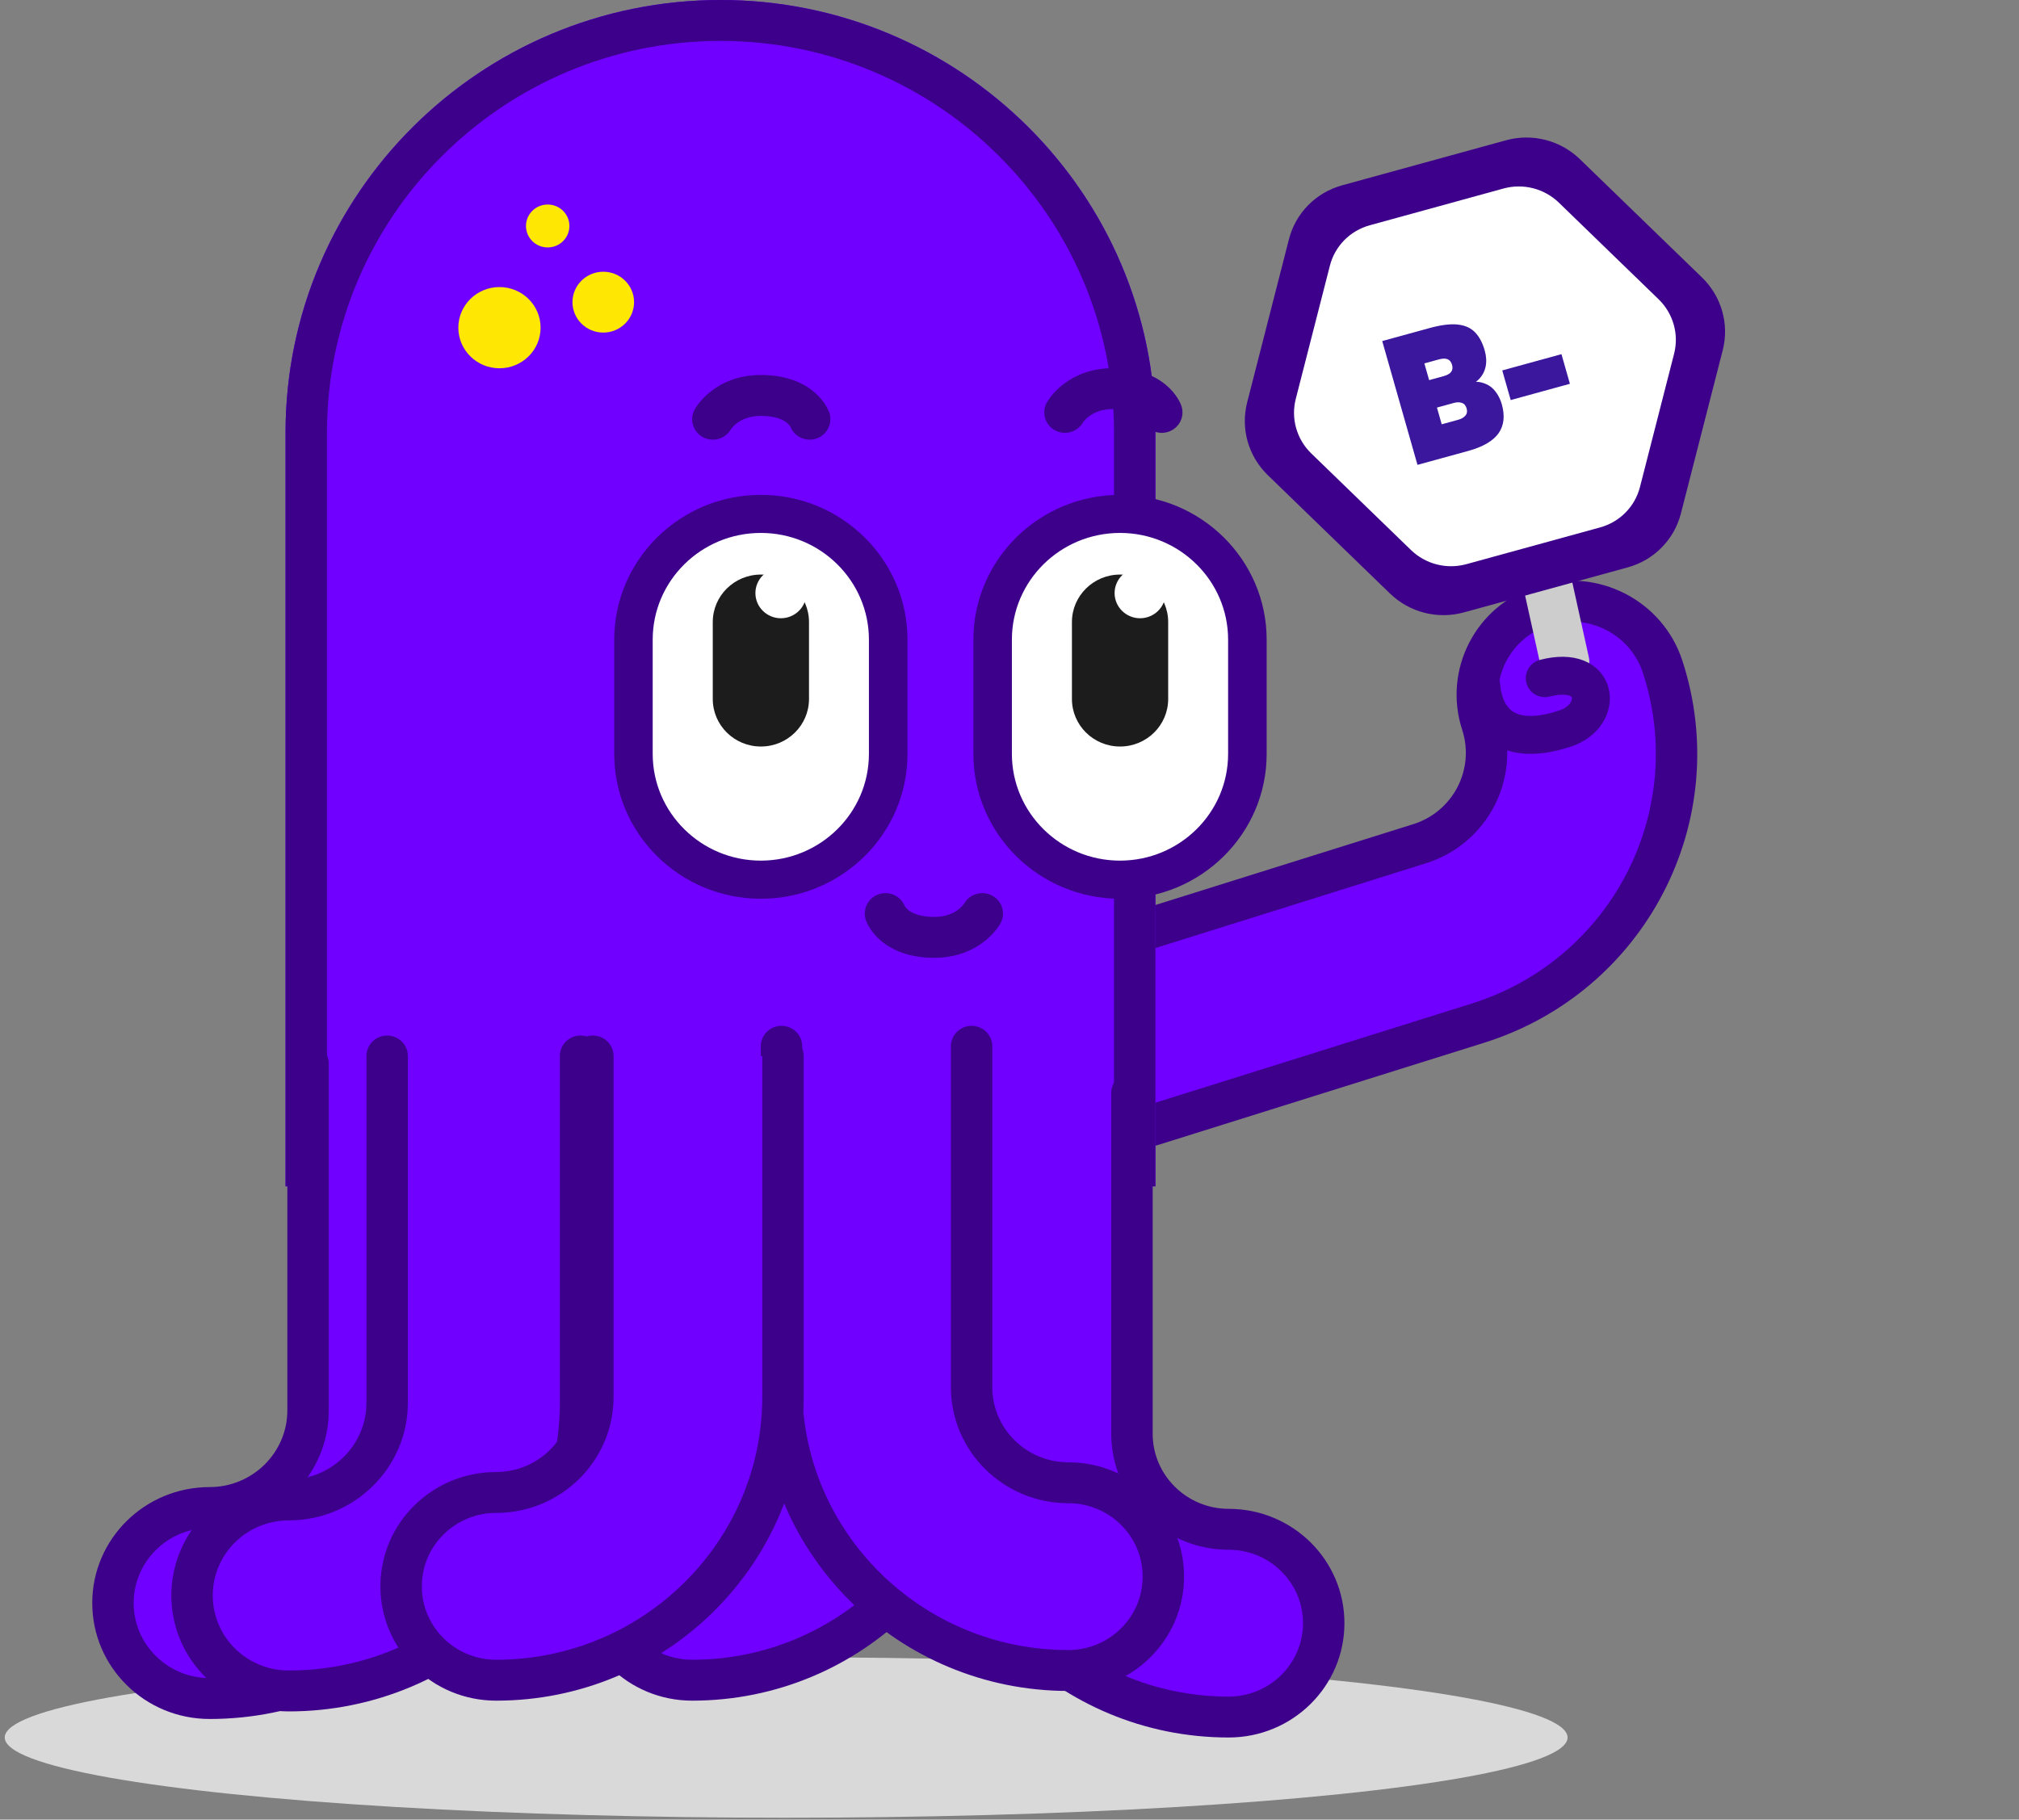 <svg width="213" height="192" viewBox="0 0 213 192" fill="none" xmlns="http://www.w3.org/2000/svg">
<rect x="0" y="0" width="213" height="192" fill="#808080" stroke="none"/>
<path d="M121.255 118.828L155.903 107.964C171.774 102.988 180.527 86.124 175.415 70.371C173.718 65.141 168.073 62.241 162.804 63.893C157.534 65.545 154.64 71.122 156.337 76.353C158.061 81.665 155.11 87.349 149.758 89.027L115.11 99.891" fill="#7000FF"/>
<path fill-rule="evenodd" clip-rule="evenodd" d="M113.033 100.543C112.663 99.404 113.294 98.189 114.442 97.829L149.088 86.967C153.292 85.649 155.611 81.18 154.257 77.007C152.191 70.638 155.716 63.846 162.133 61.835C168.549 59.823 175.424 63.354 177.491 69.723C182.972 86.615 173.589 104.692 156.571 110.028L121.925 120.89L120.586 116.764L155.232 105.902C169.955 101.286 178.076 85.639 173.334 71.026C172.007 66.936 167.593 64.668 163.471 65.96C159.35 67.252 157.087 71.614 158.414 75.704C160.507 82.155 156.926 89.055 150.427 91.092L115.781 101.955C114.633 102.315 113.403 101.683 113.033 100.543Z" fill="#3C008A"/>
<rect width="5.146" height="18.817" rx="2.573" transform="matrix(-0.981 0.209 0.215 0.973 164.137 53.591)" fill="#CDCDCD"/>
<path d="M156.286 72.477C156.457 74.769 157.957 79.274 165.184 76.847C169.193 75.501 168.819 70.06 162.97 71.562" stroke="#3C008A" stroke-width="4" stroke-linecap="round"/>
<path d="M131.57 42.47C130.865 45.223 131.698 48.148 133.756 50.142L146.638 62.625C148.696 64.619 151.667 65.38 154.43 64.62L171.725 59.866C174.488 59.107 176.625 56.942 177.33 54.188L181.744 36.952C182.449 34.198 181.616 31.273 179.558 29.279L166.676 16.796C164.618 14.802 161.647 14.041 158.884 14.801L141.589 19.555C138.826 20.314 136.689 22.479 135.984 25.233L131.57 42.47Z" fill="#3C008A"/>
<path d="M136.7 42.093C136.171 44.159 136.796 46.352 138.339 47.848L148.851 58.034C150.395 59.53 152.623 60.1 154.695 59.531L168.808 55.651C170.881 55.082 172.484 53.458 173.012 51.393L176.614 37.327C177.143 35.262 176.518 33.069 174.974 31.573L164.462 21.387C162.919 19.891 160.691 19.321 158.619 19.89L144.506 23.77C142.433 24.339 140.83 25.962 140.302 28.028L136.7 42.093Z" fill="white"/>
<path d="M149.541 49.051L145.822 35.987L150.811 34.617C152.036 34.281 153.036 34.157 153.813 34.248C154.589 34.338 155.197 34.619 155.637 35.091C156.074 35.55 156.405 36.176 156.631 36.969C156.802 37.57 156.837 38.133 156.736 38.657C156.631 39.168 156.403 39.61 156.05 39.983C155.698 40.355 155.231 40.621 154.651 40.781L154.558 40.455C155.306 40.249 155.941 40.233 156.463 40.407C156.981 40.568 157.403 40.852 157.727 41.26C158.052 41.667 158.287 42.126 158.432 42.638C158.786 43.878 158.669 44.91 158.083 45.733C157.494 46.543 156.432 47.158 154.898 47.58L149.541 49.051ZM149.781 36.637L152.545 46.344L150.917 45.095L153.837 44.293C154.172 44.201 154.423 44.056 154.589 43.859C154.768 43.658 154.814 43.404 154.727 43.097C154.639 42.79 154.473 42.595 154.226 42.511C153.98 42.427 153.696 42.429 153.373 42.517L150.415 43.33L149.59 40.434L152.297 39.69C152.684 39.584 152.947 39.435 153.088 39.245C153.241 39.051 153.274 38.801 153.187 38.494C153.099 38.187 152.939 37.99 152.706 37.902C152.485 37.811 152.181 37.819 151.795 37.925L149.145 38.653L149.781 36.637ZM165.622 40.498L159.376 42.213L158.485 39.086L164.731 37.371L165.622 40.498Z" fill="#3A179D"/>
<ellipse cx="82.438" cy="8.468" rx="82.438" ry="8.468" transform="matrix(-1 0 0 1 165.376 174.866)" fill="#D9D9D9"/>
<path d="M103.277 111.425V147.403C103.277 163.883 89.704 177.29 73.019 177.29C67.479 177.29 62.99 172.856 62.99 167.385C62.99 161.913 67.479 157.48 73.019 157.48C78.645 157.48 83.22 152.96 83.22 147.403V111.425" fill="#7000FF"/>
<path fill-rule="evenodd" clip-rule="evenodd" d="M103.276 109.267C102.069 109.267 101.091 110.233 101.091 111.425V147.403C101.091 162.691 88.496 175.132 73.018 175.132C68.685 175.132 65.174 171.665 65.174 167.385C65.174 163.105 68.685 159.638 73.018 159.638C79.851 159.638 85.404 154.152 85.404 147.403V111.425C85.404 110.233 84.426 109.267 83.219 109.267C82.013 109.267 81.034 110.233 81.034 111.425V147.403C81.034 151.769 77.437 155.322 73.018 155.322C66.271 155.322 60.804 160.721 60.804 167.385C60.804 174.048 66.271 179.448 73.018 179.448C90.909 179.448 105.461 165.075 105.461 147.403V111.425C105.461 110.233 104.483 109.267 103.276 109.267Z" fill="#3C008A"/>
<path d="M76.012 0C101.336 0 121.894 20.455 121.894 45.653V125.174H30.124L30.124 45.658C30.124 20.46 50.688 0 76.012 0Z" fill="#7000FF"/>
<path fill-rule="evenodd" clip-rule="evenodd" d="M117.524 45.653C117.524 22.809 98.892 4.316 76.012 4.316C53.131 4.316 34.494 22.814 34.494 45.658V120.857H117.524V45.653ZM121.894 45.653C121.894 20.455 101.336 0 76.012 0C50.688 0 30.124 20.46 30.124 45.658V125.174H121.894V45.653Z" fill="#3C008A"/>
<path d="M118.163 91.956C111.24 91.956 105.604 86.394 105.604 79.556V67.499C105.604 60.661 111.234 55.093 118.163 55.093C125.092 55.093 130.716 60.655 130.716 67.499V79.556C130.716 86.394 125.086 91.956 118.163 91.956Z" fill="white"/>
<path fill-rule="evenodd" clip-rule="evenodd" d="M118.162 94.834C109.632 94.834 102.69 87.985 102.69 79.556V67.499C102.69 59.072 109.624 52.216 118.162 52.216C126.702 52.216 133.629 59.068 133.629 67.499V79.556C133.629 87.984 126.694 94.834 118.162 94.834ZM105.603 79.556C105.603 86.394 111.239 91.956 118.162 91.956C125.085 91.956 130.716 86.394 130.716 79.556V67.499C130.716 60.655 125.091 55.094 118.162 55.094C111.234 55.094 105.603 60.661 105.603 67.499V79.556Z" fill="#3C008A"/>
<path d="M118.163 56.233C124.451 56.233 129.563 61.288 129.563 67.493V79.551C129.563 85.762 124.446 90.811 118.157 90.811C111.869 90.811 106.752 85.756 106.752 79.551V67.493C106.752 61.282 111.869 56.233 118.157 56.233M118.157 53.954C110.588 53.954 104.444 60.017 104.444 67.493V79.551C104.444 87.032 110.583 93.09 118.157 93.09C125.726 93.09 131.865 87.027 131.865 79.551V67.493C131.865 60.011 125.726 53.954 118.157 53.954Z" fill="#3C008A"/>
<path d="M123.24 65.641C123.24 62.871 120.967 60.626 118.163 60.626C115.359 60.626 113.086 62.871 113.086 65.641V73.755C113.086 76.525 115.359 78.77 118.163 78.77C120.967 78.77 123.24 76.525 123.24 73.755V65.641Z" fill="#1C1C1C"/>
<path d="M122.964 62.581C122.964 61.117 121.758 59.925 120.275 59.925C118.793 59.925 117.587 61.117 117.587 62.581C117.587 64.045 118.793 65.236 120.275 65.236C121.758 65.236 122.964 64.045 122.964 62.581Z" fill="white"/>
<path d="M80.268 91.956C73.345 91.956 67.709 86.394 67.709 79.556V67.499C67.709 60.661 73.339 55.093 80.268 55.093C87.197 55.093 92.822 60.655 92.822 67.499V79.556C92.822 86.394 87.191 91.956 80.268 91.956Z" fill="white"/>
<path fill-rule="evenodd" clip-rule="evenodd" d="M80.271 94.834C71.741 94.834 64.799 87.985 64.799 79.556V67.499C64.799 59.072 71.733 52.216 80.271 52.216C88.811 52.216 95.738 59.068 95.738 67.499V79.556C95.738 87.984 88.803 94.834 80.271 94.834ZM67.712 79.556C67.712 86.394 73.348 91.956 80.271 91.956C87.194 91.956 92.825 86.394 92.825 79.556V67.499C92.825 60.655 87.2 55.094 80.271 55.094C73.342 55.094 67.712 60.661 67.712 67.499V79.556Z" fill="#3C008A"/>
<path d="M80.27 56.233C86.558 56.233 91.669 61.288 91.669 67.493V79.551C91.669 85.762 86.552 90.811 80.264 90.811C73.976 90.811 68.858 85.756 68.858 79.551V67.493C68.858 61.282 73.976 56.233 80.264 56.233M80.264 53.954C72.695 53.954 66.551 60.017 66.551 67.493V79.551C66.551 87.032 72.689 93.09 80.264 93.09C87.833 93.09 93.971 87.027 93.971 79.551V67.493C93.971 60.011 87.833 53.954 80.264 53.954Z" fill="#3C008A"/>
<path d="M85.348 65.641C85.348 62.871 83.075 60.626 80.271 60.626C77.467 60.626 75.195 62.871 75.195 65.641V73.755C75.195 76.525 77.467 78.77 80.271 78.77C83.075 78.77 85.348 76.525 85.348 73.755V65.641Z" fill="#1C1C1C"/>
<path d="M85.07 62.581C85.07 61.117 83.865 59.925 82.382 59.925C80.9 59.925 79.694 61.117 79.694 62.581C79.694 64.045 80.9 65.236 82.382 65.236C83.865 65.236 85.07 64.045 85.07 62.581Z" fill="white"/>
<path d="M52.692 38.86C55.088 38.86 57.031 36.942 57.031 34.575C57.031 32.208 55.088 30.29 52.692 30.29C50.296 30.29 48.353 32.208 48.353 34.575C48.353 36.942 50.296 38.86 52.692 38.86Z" fill="#FEE702"/>
<path d="M63.644 35.092C65.438 35.092 66.893 33.654 66.893 31.882C66.893 30.109 65.438 28.672 63.644 28.672C61.849 28.672 60.394 30.109 60.394 31.882C60.394 33.654 61.849 35.092 63.644 35.092Z" fill="#FEE702"/>
<path d="M57.78 26.108C59.046 26.108 60.071 25.094 60.071 23.845C60.071 22.595 59.046 21.581 57.78 21.581C56.515 21.581 55.489 22.595 55.489 23.845C55.489 25.094 56.515 26.108 57.78 26.108Z" fill="#FEE702"/>
<path fill-rule="evenodd" clip-rule="evenodd" d="M114.247 44.588C113.657 45.605 112.349 45.973 111.303 45.408C110.245 44.836 109.856 43.525 110.435 42.479L112.352 43.515C110.435 42.479 110.435 42.478 110.436 42.477L110.437 42.475L110.44 42.47L110.445 42.461L110.458 42.438C110.467 42.422 110.478 42.403 110.491 42.382C110.516 42.34 110.548 42.288 110.588 42.229C110.666 42.11 110.774 41.957 110.913 41.783C111.191 41.436 111.602 40.993 112.167 40.556C113.32 39.663 115.064 38.838 117.466 38.847M114.247 44.588C114.248 44.587 114.249 44.585 114.25 44.583C114.263 44.565 114.293 44.52 114.343 44.458C114.443 44.332 114.614 44.145 114.862 43.953C115.334 43.587 116.142 43.158 117.449 43.164L117.45 43.164C119.087 43.169 119.856 43.642 120.182 43.914C120.363 44.065 120.464 44.202 120.51 44.274C120.522 44.293 120.53 44.308 120.535 44.317C120.967 45.385 122.179 45.936 123.288 45.551C124.427 45.155 125.025 43.923 124.625 42.799L122.564 43.515C124.625 42.799 124.624 42.797 124.624 42.796L124.623 42.793L124.621 42.787L124.616 42.773L124.605 42.744C124.596 42.722 124.587 42.699 124.576 42.673C124.555 42.621 124.528 42.559 124.494 42.488C124.427 42.348 124.334 42.173 124.208 41.975C123.956 41.58 123.571 41.092 123.003 40.617C121.831 39.639 120.047 38.857 117.467 38.847" fill="#3C008A"/>
<path fill-rule="evenodd" clip-rule="evenodd" d="M77.102 45.307C76.512 46.324 75.204 46.692 74.158 46.127C73.099 45.555 72.71 44.244 73.289 43.198L75.206 44.234C73.289 43.198 73.29 43.197 73.29 43.196L73.292 43.194L73.294 43.189L73.3 43.18L73.312 43.157C73.322 43.141 73.333 43.122 73.346 43.101C73.371 43.059 73.403 43.008 73.442 42.948C73.521 42.829 73.629 42.676 73.768 42.502C74.046 42.155 74.456 41.712 75.021 41.275C76.174 40.382 77.919 39.557 80.32 39.566M77.102 45.307C77.103 45.306 77.104 45.304 77.105 45.303C77.117 45.284 77.148 45.239 77.198 45.177C77.298 45.051 77.468 44.864 77.716 44.672C78.189 44.306 78.997 43.877 80.303 43.883L80.304 43.883C81.942 43.889 82.711 44.361 83.037 44.633C83.218 44.784 83.318 44.921 83.364 44.993C83.377 45.012 83.385 45.027 83.39 45.036C83.822 46.104 85.034 46.655 86.143 46.27C87.281 45.874 87.88 44.642 87.48 43.518L85.418 44.234C87.48 43.518 87.479 43.517 87.479 43.515L87.478 43.512L87.475 43.506L87.47 43.492L87.459 43.463C87.451 43.442 87.442 43.418 87.431 43.392C87.409 43.34 87.382 43.278 87.349 43.208C87.282 43.067 87.189 42.892 87.063 42.694C86.811 42.299 86.426 41.811 85.858 41.337C84.686 40.358 82.902 39.576 80.321 39.566" fill="#3C008A"/>
<path fill-rule="evenodd" clip-rule="evenodd" d="M101.732 95.324C102.322 94.308 103.63 93.94 104.676 94.504C105.735 95.076 106.124 96.388 105.545 97.434L103.628 96.398C105.545 97.434 105.544 97.435 105.544 97.436L105.542 97.438L105.54 97.442L105.534 97.452L105.522 97.475C105.512 97.491 105.501 97.509 105.489 97.531C105.463 97.573 105.431 97.624 105.392 97.684C105.313 97.803 105.206 97.955 105.066 98.13C104.789 98.477 104.378 98.92 103.813 99.357C102.66 100.249 100.915 101.075 98.514 101.065M101.732 95.324C101.732 95.326 101.73 95.327 101.729 95.329C101.717 95.348 101.686 95.393 101.637 95.455C101.536 95.58 101.366 95.767 101.118 95.959C100.645 96.325 99.837 96.754 98.531 96.749L98.53 96.749C96.893 96.743 96.124 96.271 95.797 95.999C95.616 95.847 95.516 95.711 95.47 95.638C95.458 95.619 95.449 95.605 95.445 95.596C95.013 94.528 93.8 93.977 92.691 94.362C91.553 94.757 90.954 95.989 91.355 97.114L93.416 96.398C91.355 97.114 91.355 97.115 91.356 97.117L91.357 97.12L91.359 97.126L91.364 97.139L91.375 97.169C91.383 97.19 91.392 97.214 91.403 97.24C91.425 97.292 91.452 97.354 91.485 97.424C91.552 97.565 91.645 97.74 91.771 97.937C92.023 98.333 92.408 98.821 92.977 99.295C94.149 100.274 95.932 101.056 98.513 101.065" fill="#3C008A"/>
<path d="M99.362 115.311V151.29C99.362 167.77 112.935 181.176 129.62 181.176C135.159 181.176 139.648 176.743 139.648 171.271C139.648 165.8 135.159 161.366 129.62 161.366C123.994 161.366 119.418 156.847 119.418 151.29V115.311" fill="#7000FF"/>
<path fill-rule="evenodd" clip-rule="evenodd" d="M99.362 113.153C100.569 113.153 101.547 114.119 101.547 115.311V151.29C101.547 166.578 114.142 179.018 129.62 179.018C133.953 179.018 137.464 175.551 137.464 171.271C137.464 166.992 133.953 163.524 129.62 163.524C122.787 163.524 117.234 158.039 117.234 151.29V115.311C117.234 114.119 118.212 113.153 119.419 113.153C120.625 113.153 121.604 114.119 121.604 115.311V151.29C121.604 155.655 125.201 159.208 129.62 159.208C136.367 159.208 141.834 164.608 141.834 171.271C141.834 177.935 136.367 183.335 129.62 183.335C111.729 183.335 97.177 168.962 97.177 151.29V115.311C97.177 114.119 98.155 113.153 99.362 113.153Z" fill="#3C008A"/>
<path d="M82.445 110.401V146.379C82.445 162.859 96.018 176.266 112.703 176.266C118.243 176.266 122.731 171.832 122.731 166.36C122.731 160.889 118.243 156.455 112.703 156.455C107.077 156.455 102.501 151.936 102.501 146.379V110.401" fill="#7000FF"/>
<path fill-rule="evenodd" clip-rule="evenodd" d="M82.446 108.242C83.653 108.242 84.631 109.208 84.631 110.4V146.378C84.631 161.667 97.226 174.107 112.704 174.107C117.037 174.107 120.548 170.64 120.548 166.36C120.548 162.08 117.037 158.613 112.704 158.613C105.871 158.613 100.318 153.127 100.318 146.378V110.4C100.318 109.208 101.296 108.242 102.503 108.242C103.709 108.242 104.688 109.208 104.688 110.4V146.378C104.688 150.744 108.285 154.297 112.704 154.297C119.451 154.297 124.918 159.697 124.918 166.36C124.918 173.024 119.451 178.423 112.704 178.423C94.813 178.423 80.261 164.05 80.261 146.378V110.4C80.261 109.208 81.239 108.242 82.446 108.242Z" fill="#3C008A"/>
<path d="M52.905 112.224V148.822C52.905 165.585 39.097 179.223 22.122 179.223C16.485 179.223 11.92 174.714 11.92 169.147C11.92 163.579 16.485 159.07 22.122 159.07C27.845 159.07 32.502 154.47 32.502 148.822V112.224" fill="#7000FF"/>
<path fill-rule="evenodd" clip-rule="evenodd" d="M32.5 110.066C33.707 110.066 34.685 111.033 34.685 112.225V148.822C34.685 155.663 29.049 161.228 22.12 161.228C17.69 161.228 14.103 164.771 14.103 169.147C14.103 173.522 17.69 177.065 22.12 177.065C37.889 177.065 50.719 164.393 50.719 148.822V112.225H55.089V148.822C55.089 166.777 40.302 181.381 22.12 181.381C15.277 181.381 9.733 175.906 9.733 169.147C9.733 162.388 15.277 156.912 22.12 156.912C26.637 156.912 30.315 153.278 30.315 148.822V112.225C30.315 111.033 31.294 110.066 32.5 110.066Z" fill="#3C008A"/>
<path d="M61.247 111.425V148.023C61.247 164.785 47.439 178.424 30.464 178.424C24.827 178.424 20.262 173.914 20.262 168.347C20.262 162.78 24.827 158.271 30.464 158.271C36.187 158.271 40.844 153.671 40.844 148.023V111.425" fill="#7000FF"/>
<path fill-rule="evenodd" clip-rule="evenodd" d="M40.843 109.267C42.05 109.267 43.028 110.233 43.028 111.425V148.023C43.028 154.863 37.392 160.429 30.463 160.429C26.033 160.429 22.446 163.972 22.446 168.347C22.446 172.722 26.033 176.265 30.463 176.265C46.232 176.265 59.062 163.593 59.062 148.023V111.425C59.062 110.233 60.04 109.267 61.246 109.267C62.453 109.267 63.431 110.233 63.431 111.425V148.023C63.431 165.977 48.645 180.582 30.463 180.582C23.62 180.582 18.076 175.106 18.076 168.347C18.076 161.588 23.62 156.112 30.463 156.112C34.98 156.112 38.658 152.478 38.658 148.023V111.425C38.658 110.233 39.636 109.267 40.843 109.267Z" fill="#3C008A"/>
<path d="M82.603 111.425V147.403C82.603 163.883 69.03 177.29 52.345 177.29C46.806 177.29 42.317 172.856 42.317 167.385C42.317 161.913 46.806 157.48 52.345 157.48C57.971 157.48 62.547 152.96 62.547 147.403V111.425" fill="#7000FF"/>
<path fill-rule="evenodd" clip-rule="evenodd" d="M82.602 109.267C81.395 109.267 80.417 110.233 80.417 111.425V147.403C80.417 162.691 67.822 175.132 52.344 175.132C48.011 175.132 44.501 171.665 44.501 167.385C44.501 163.105 48.011 159.638 52.344 159.638C59.177 159.638 64.731 154.152 64.731 147.403V111.425C64.731 110.233 63.752 109.267 62.546 109.267C61.339 109.267 60.361 110.233 60.361 111.425V147.403C60.361 151.769 56.764 155.322 52.344 155.322C45.598 155.322 40.131 160.721 40.131 167.385C40.131 174.048 45.598 179.448 52.344 179.448C70.236 179.448 84.787 165.075 84.787 147.403V111.425C84.787 110.233 83.809 109.267 82.602 109.267Z" fill="#3C008A"/>
</svg>
